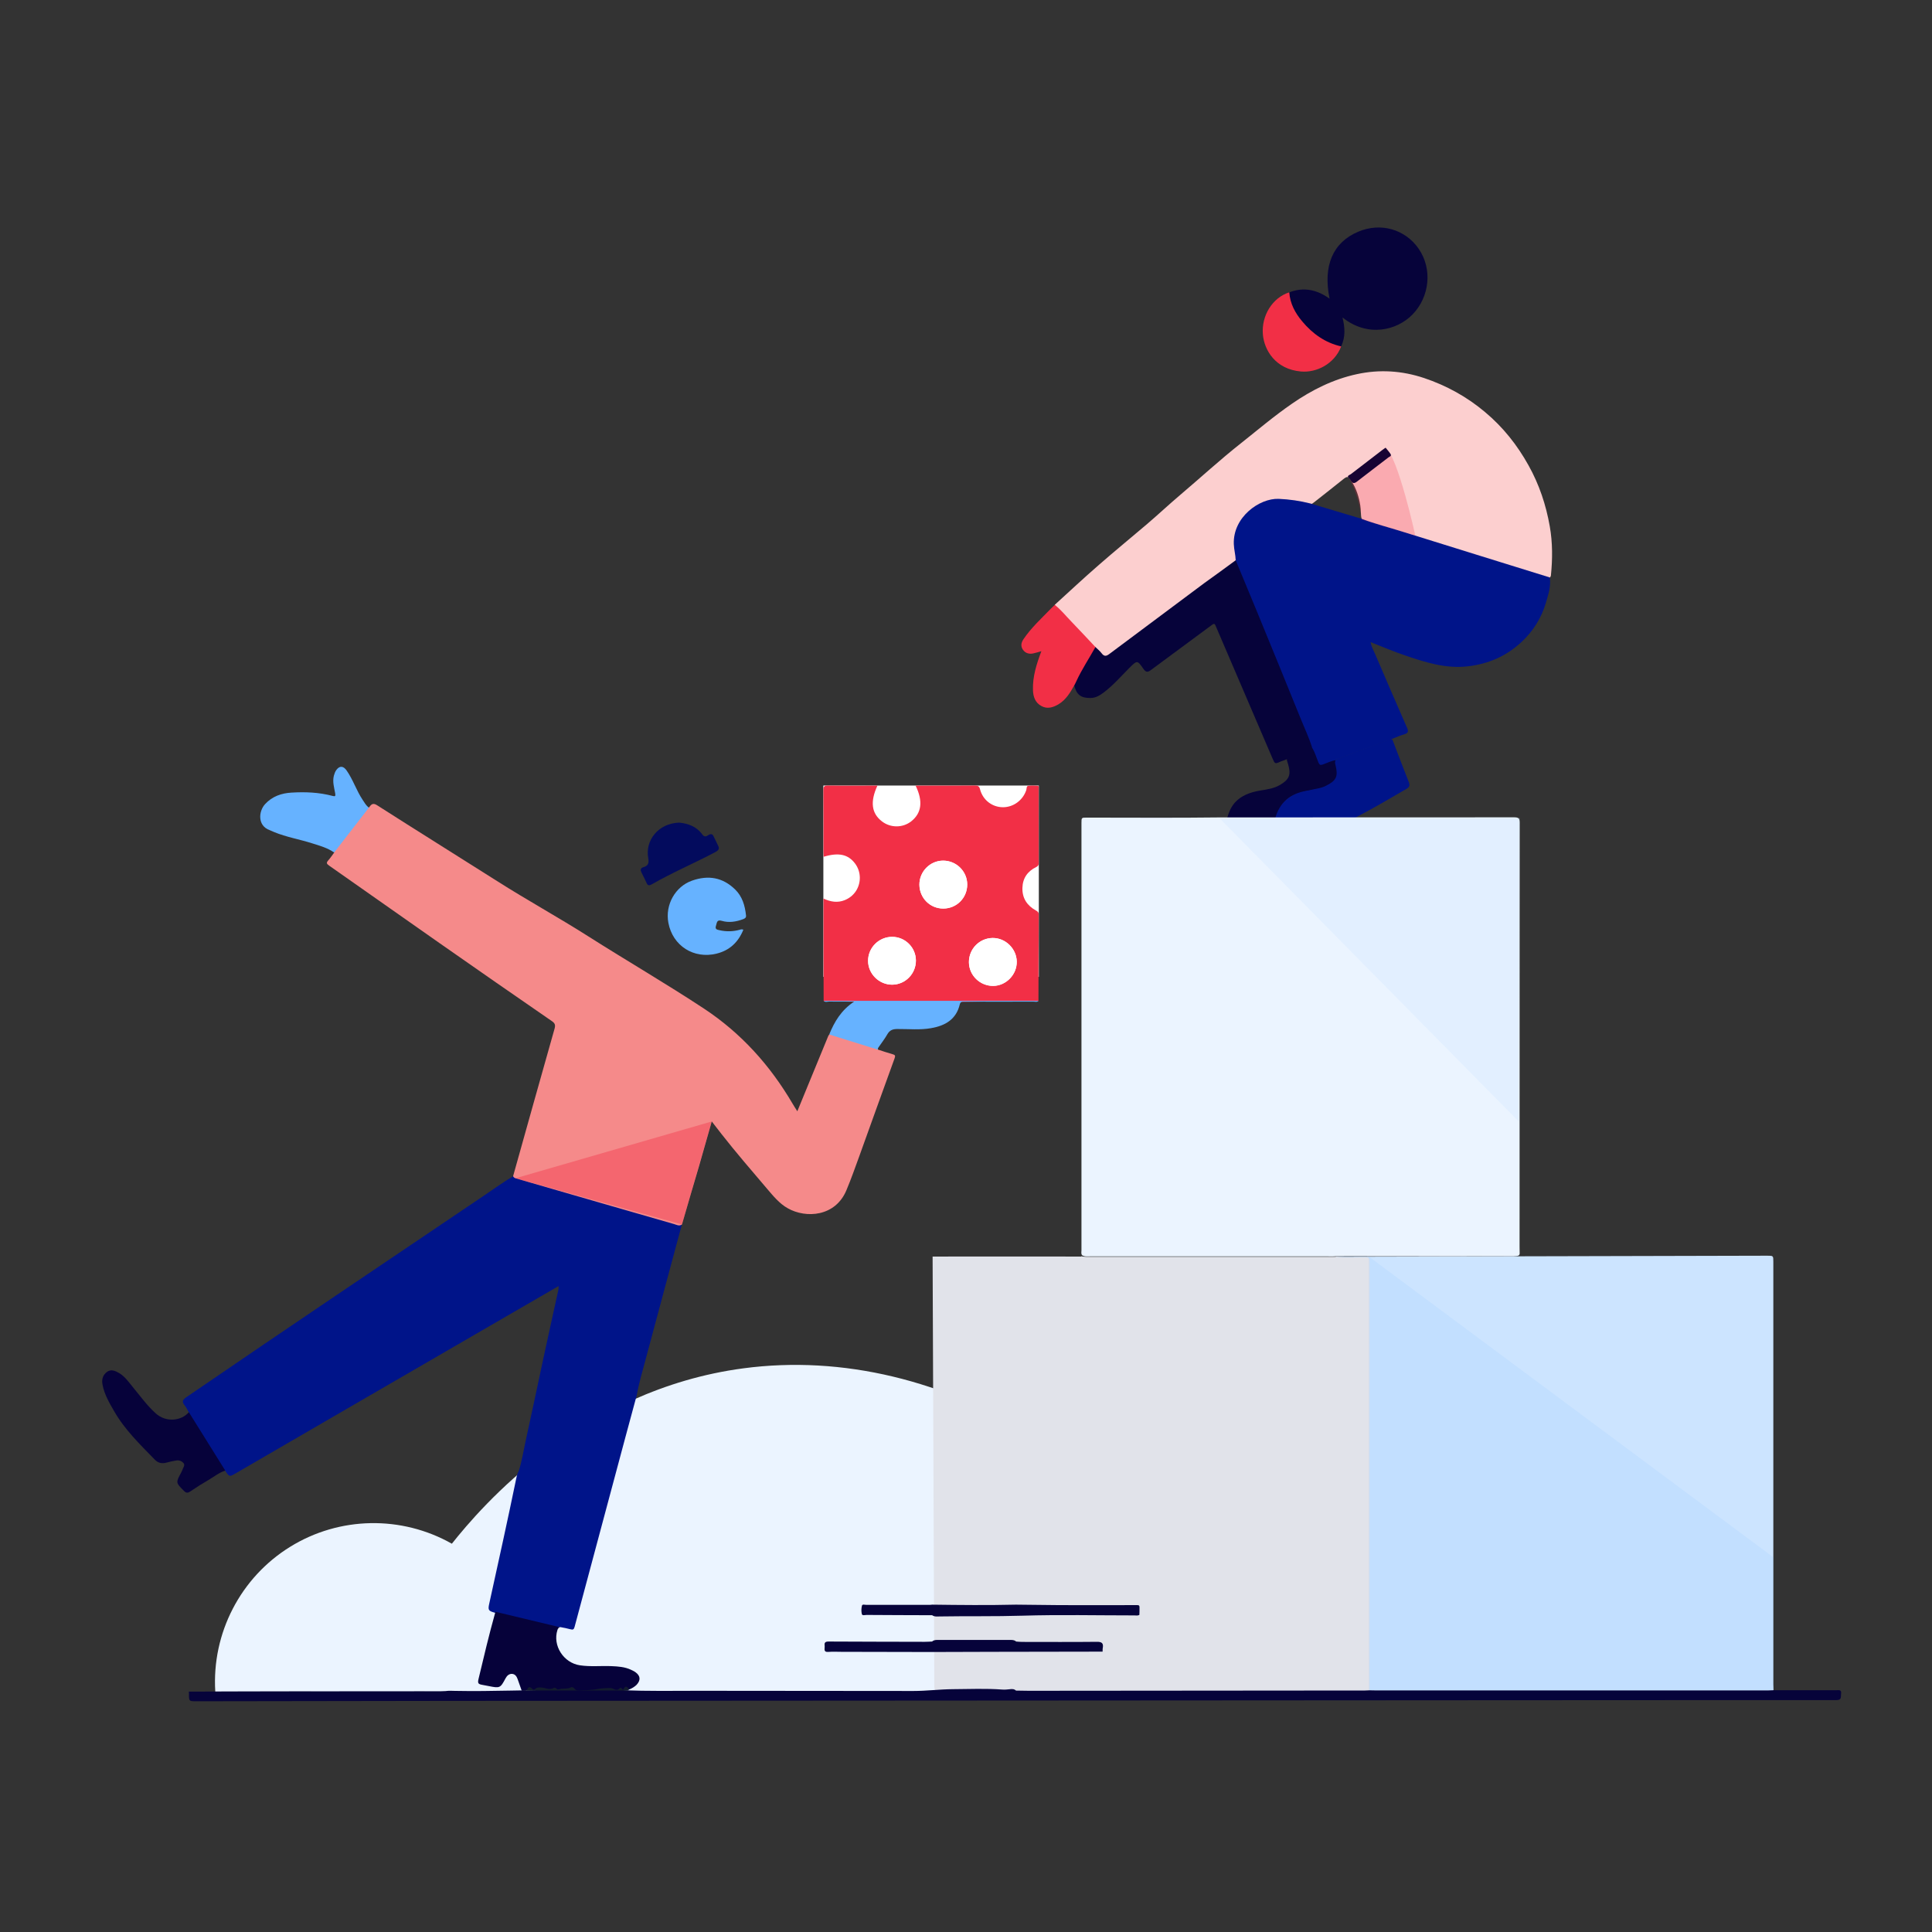 <svg viewBox="0 0 2048 2048" xmlns="http://www.w3.org/2000/svg" xmlns:xlink="http://www.w3.org/1999/xlink"><rect x="0" y="0" width="2048" height="2048" fill="#333333" stroke="none"/><clipPath id="a"><path d="m667 1790.9c-1.7-2.1-3.4-5.1-5.8-.8-1 1.8-1.3.5-1.8-.1-.6-.6-1.7-1.3-2.2-.8-3.5 4.6-6.8.2-10.1.2-4.4 0-9.5.2-13.4 1-6.1 1.2-12 1.2-18 1.6-2.6.2-5.3.3-7.1-2.4-.5-.8-2.4-1.5-3.1-1.1-3.7 2.2-7.9 1-11.7 1.9-1.7.4-2.8 1.1-4.1-.6-.5-.6-2.1-1-2.7-.6-4.8 2.9-9.3-.5-13.9-.4-1.8 0-3.9-.1-5.2 1.1-1.8 1.7-2.8 1.5-4.3-.3-1-1.2-3.2-1.7-3.9-.1-1.5 3.3-4.2 2.6-6.7 2.6-1.4-4.1-2.9-8.1-4.3-12.2-1-2.9-2.8-5.3-5.8-5.5-3.1-.2-5.4 1.7-7 4.7-5.5 10.4-6 10.6-17.9 8.2-1.9-.4-3.9-.8-5.8-1.1-5.5-.9-6.1-1.7-4.8-7 5.5-23.1 11-46.3 17.4-69.2.1-.5.1-1 .1-1.5 23 5.5 46 11 68.9 16.5-1.6.3-2.4 1.3-2.9 2.9-5.3 16.5 6.5 34.8 23.8 37.4 11.3 1.7 22.5.4 33.8.9 6.9.3 13.9.8 20.3 3.8 1.6.8 3.3 1.5 4.8 2.6 5.4 3.9 5.7 8.5 1.2 13.4-2.2 2.1-4.8 3.7-7.8 4.9z"/></clipPath><path d="m228.2 1793.1c-3.8-61.9 26.8-121 79.5-153.5 52.1-32.2 117.9-33.4 171.3-3.2 30.9-39 137.3-163.1 308.9-185.9 211-28.1 434.4 108.1 540.7 343.1-366.8-.2-733.6-.3-1100.4-.5z" fill="#ebf4ff"/><path d="m1873.3 1331.1c6.5 0 6.5 0 6.5 6.4v447.8c0 2.2.1 4.3.2 6.5-1.3 1.7-3.2 1.6-5 1.8-1.8.1-3.7.1-5.5.1h-407.4c-3.4 0-7 .7-10.3-1.3-2.2-3-1.5-6.4-1.5-9.7v-215.9-222.9c0-9.2 0-9.2-9.4-9.2-6.3 0-12.7.1-19-.1-2.1-.1-4.8.6-5.9-2.4" fill="#cce4ff"/><path d="m872.8 832.7h228.4v202.8h-228.4z" fill="#fff"/><path d="m988.6 1332c50.8-.1 106.7 0 157.5 0 .3-.5.7-.5 1-.1 1.5.1 3 .4 4.5.4h262.4c.7 0 1.3-.1 2-.1 10.3 1.3 20.6.4 30.8.5 3.6 0 5.1.5 5.1 4.8-.1 150.6-.1 301.3-.1 451.9v2.5c-2.1 2.2-4.9 1.7-7.5 1.7-17.3.1-34.6 0-51.9 0h-390.7c-3.3 0-6.7.6-9.8-1.2-1.5-1.6-1.5-3.7-1.5-5.6" fill="#e1e3ea"/><path d="m675 1478.9-12 44.4c-18 67.1-36 134.1-53.9 201.2-.7 2.7-1.7 3.4-4.4 2.6-3.5-1-7.1-1.6-10.7-2.3-7.8.5-15-2.5-22.4-4.1-15.8-3.6-31.4-7.5-47.2-11.2-6.6-1.8-7.3-2.8-5.8-9.5 9.8-44.5 19.6-88.9 28.8-133.5.5-2.6 1.3-5.1 2.6-7.5 3.2-10 4.8-20.4 7-30.6 6.3-28.5 12.3-57.2 18.4-85.7 5.4-25.1 11-50.3 16.5-75.4.3-1.2.2-2.5.2-4-29.3 16.9-58.4 33.8-87.5 50.7-51.8 30-103.6 60-155.4 90.1-33.1 19.2-66.1 38.4-99.2 57.6-6.9 4-6.9 3.9-11.3-2.7-1.6-.9-2.9-2.2-3.8-3.8-10.6-17.7-21.8-35-32.6-52.6-1.1-1.7-1.8-3.5-2.2-5.5-1.4-2.4-2.5-5.1-4.3-7.3-3.5-4.1-2-6.2 2-8.9 104.6-71.6 209.7-142.3 314.8-213.2 10.4-7 20.5-14.4 31.3-20.8 19.4 5.3 38.6 11.3 58 16.9 37.6 10.9 75.1 21.9 112.7 32.5 2.7.8 5.6.8 8.2 1.8-12.8 47.6-25.7 95.3-38.4 142.9-3.3 12.5-7.1 25-9.4 37.9z" fill="#001489"/><path d="m722.9 1298c-3 2.2-5.9.2-8.6-.5-50.6-14.5-101.1-29.2-151.7-43.8-5.4-1.6-10.8-3.2-16.2-4.7-1.2-.4-2-1.1-2.5-2.2 14.6-52.2 29.2-104.3 44-156.5 1-3.7.4-5.6-2.8-7.8-39.8-27.4-79.5-55-119.1-82.7-39.1-27.3-78-54.9-117.1-82.2-2.9-2-3.1-3.1-.9-5.6 2.3-2.6 4.2-5.5 6.3-8.3.8-4.3 4.1-7.1 6.6-10.4 8.7-11.3 17.1-22.8 26.2-33.8 1.2-1.4 2-3.1 4-3.5 2.3-3 3.9-5.5 8.8-2.3 42.2 27 84.7 53.4 126.9 80.2 31.9 20.3 65.1 38.5 97 58.8 40.6 25.8 82.3 50 122.5 76.5 39.5 26.1 70.1 60.2 93.9 100.8 1.4 2.4 2.9 4.7 5 8 4.1-10.1 7.9-19.3 11.7-28.5 7-17.1 14-34.2 21.1-51.3.2-.6.7-1.1 1.1-1.6 1.6-1 3.2-.5 4.8 0 13.9 4.6 27.9 8.5 41.8 13.2 1.9.6 3.6 1.7 5.2 2.9 5.1 1.6 10.1 3.4 15.2 4.8 2.7.7 3.3 1.5 2.2 4.4-12.6 34.5-24.9 69.1-37.4 103.7-4.4 12.1-8.7 24.3-13.7 36.2-11.6 27.8-42.6 30.1-62.2 19-8.9-5-15.4-13.1-22-20.8-16.2-19.1-32.7-38.1-48.1-57.8-3.4-4.3-6.7-8.6-10.4-13.4-4.5 15.9-8.9 31.3-13.3 46.7-6.2 20.9-12.3 41.7-18.3 62.5z" fill="#f58a8a"/><path d="m1118.1 641.1c15.6-14.2 31-28.6 46.9-42.4 16.8-14.7 34.2-28.9 51.2-43.4 11.7-10 23-20.6 34.8-30.6 21.5-18.2 42.2-37.3 64.4-54.8 17.9-14.2 35.3-29 54.2-42 21.1-14.6 43.7-25.9 68.8-31.3 23.9-5.2 47.7-3.7 71.1 4.1 23.9 8 45.6 20 64.8 36.2 18.9 15.8 34 34.8 46 56.4 11.3 20.2 18.5 41.8 22.5 64.5 3.1 17.4 3 35 1.2 52.6-.1.6-.6 1.1-1 1.7-2 1.4-3.9.2-5.7-.3-19.3-5.8-38.4-12.3-57.6-18.2-42.9-13.3-85.9-26.5-128.9-39.4-2.5-.8-5.3-1.1-7.1-3.3-1.5-4.8-.9-9.9-1.7-14.8-1.4-9.4-4.3-18.1-9.3-26.1-3.4-5.3-4.4-5.6-9.2-1.7-9.8 7.9-19.8 15.7-29.7 23.5-1.6 1.2-3 2.6-5.1 2.9-7.4-1-14.6-3.2-22.1-3.8-11.2-1-22.2-.7-32.4 5.2-17.6 10.3-27.2 27.2-24.1 47.4.5 3.3 1.4 6.5.9 9.9-.7 2.1-2.5 3-4.1 4.2-40.6 30.1-81.2 60.5-121.9 90.5-2.8 2.1-5.5 4.3-8.3 6.5-3.3 2.7-6.1 2.8-9.1-.5-2.2-2.5-4.7-4.7-7.1-7.1-12.9-14.4-26.7-27.9-39.9-42-1.1-1.3-2.1-2.4-2.5-3.9z" fill="#fccfcf"/><path d="m1443.9 550.1c13.9 5.3 28.4 8.9 42.6 13.4 52.1 16.3 104.2 32.4 156.3 48.6 1.5 9.4-1.6 18.2-4.1 26.9-4.7 15.9-13.3 29.8-25.5 41.2-16 15.1-35 23.5-57 26.1-23.6 2.8-45.3-4.2-67-11.6-12.1-4.1-23.8-9.1-36.3-14 .8 4.9 3.1 8.8 4.9 12.9 11.2 26 22.3 52 33.7 77.8 1.9 4.4 1 5.9-3.3 7.1-4.1 1.2-8.1 3-12.1 4.6-19.4 7.1-38.8 14.3-58.1 21.4-.8.3-1.4.8-2.1 1.3-4.1 3.7-9.6 4.2-14.5 5.9-2.4.8-3.9-1.2-4.8-3.3-2.4-4.9-4.2-10.1-6.4-15.1-9.8-25.1-20.5-49.8-30.7-74.8-10.5-25.7-20.5-51.6-31.3-77.3-5.7-13.5-11.2-27.1-16.8-40.6-.9-2.1-2.3-4.2-1.5-6.7-.2-5.8-1.8-11.3-2-17.1-1.1-28.6 27.1-48.8 47.6-48 11.4.5 22.5 2.1 33.5 4.9 18.4 5.5 36.7 11 54.9 16.4z" fill="#001489"/><path d="m873.1 1060.9c-.1-22.1-.2-44.3-.2-66.4v-42c7.6 3.6 15 4.7 22.5 1.7 4.9-2 8.9-5.1 11.9-9.6 5.8-8.9 5.5-20.6-.8-29.1-7.4-9.9-17.4-12.1-33.4-7.3-.1-1.5-.2-3-.2-4.4 0-22 .1-44-.1-66 0-3.7.6-5.1 4.8-5.1 17.5.3 34.9.1 52.5.1-7.9 17.1-6.3 29.4 4.8 37.9 9.2 7.1 22.1 7 31.1-.1 11-8.8 12.6-21.2 4.6-37.8h12c17 0 34 .1 51-.1 3.2 0 4.5.9 5.3 4.1 3 11.3 12.8 18.8 24.1 18.9 11.1.1 21.3-7.3 24.9-18.2.5-1.6 0-4.3 2.2-4.5 3.3-.4 6.7-.3 10 0 1.4.1.9 1.9.9 3 0 26.3 0 52.6.1 79 0 2.2-.8 3.2-2.7 4.1-9.2 4.5-14.3 11.8-14.6 22.1-.3 10.9 4.9 18.7 14.2 23.9 1.9 1 3.1 1.9 3.1 4.4-.2 30.5-.2 60.9-.3 91.4-1 .9-2.2.6-3.4.6-51.8-.8-103.5 1.9-155.3 1.2-8.5-.1-17 .5-25.5-.1-14.1-1.1-28.2-1-42.3-1.1-.4 0-.8-.4-1.2-.6z" fill="#f22f46"/><path d="m200.2 1793.2c40.9-.1 81.9-.3 122.8-.3 47.9-.1 95.8 0 143.8-.1 1.8 0 3.7-.1 5.5-.2 3.3-.5 6.7-.3 10-.2 39.8.8 79.5-1.3 119.3-1 19 .1 38-.9 56.9.1 28.5 1.5 56.9.7 85.3.8 74.8.2 149.6 0 224.4.2 14 0 27.9-1.8 41.8-1.9 17.5-.1 34.9-.9 52.4.4 2.5.2 5 0 7.5-.3s5-.6 7.1 1.4c4.5.1 9 .2 13.5.2l356.4-.3c1.7 0 3.3-.1 5-.2 1.8 0 3.7.1 5.5.1h417.2c1.8 0 3.7-.1 5.5-.2h66.5c2.5 0 5.7-.9 5 3.7-.5 3.3 1.1 6.8-5.2 6.8-119-.1-238 .1-356.9.1-371.1.2-742.2.5-1113.3.7-89.3.1-178.6.3-268 .4-7.9 0-7.9 0-7.9-7.9-.1-.6-.1-1.5-.1-2.3zm1109.7-1199.3c7.7 18.5 15.4 37 23 55.5 15.4 37.5 30.8 75.1 46 112.7 4.1 10.1 8.8 20 12 30.4-.1.7-.6 1.2-1.2 1.5-8.6 3.6-16.6 8.8-25.8 10.9-2 .7-4 1.4-6 2.2-6.4 2.9-6.4 2.9-9.1-3.4-20-46.6-40-93.2-60-139.9-1-2.2-1.3-3.5-4.2-1.3-21.3 15.9-42.8 31.5-64.1 47.4-3.6 2.7-5.5 3.4-8.6-1.1-6.3-9.2-6.6-8.9-14.7-.8-8.7 8.7-16.8 18.1-26.6 25.6-4.3 3.3-8.9 6.3-14.7 6.3-10.3.1-14.9-3.6-17.3-13.8-.7-1.2-.1-2.3.4-3.3 5.6-12 12.3-23.5 19.5-34.7.6-1 1.3-1.9 2.5-2.4 2.2 2.2 4.8 4.2 6.7 6.7 2.7 3.6 4.9 3.4 8.3.8 33.5-25.1 67.1-50.1 100.6-75.1 11.2-8 22.3-16.1 33.3-24.2zm56.8-284c15.5-6 29.6-2.7 42.7 6.7-7.1-34.9 3.4-59.6 30.4-71 23.8-10.1 49.9-2.6 64.2 18.3 14.5 21.2 11.6 50.6-6.6 69.4-16.5 17-47.5 24.7-74.3 3.2 2.6 10.5 3.3 20.7-1.4 30.6-1.6 1.2-3.2.6-4.8.1-24.5-8.7-41.9-24.6-50.3-49.6-.8-2.5-1.5-5.1.1-7.7z" fill="#06033a"/><path d="m200.2 1497c12.9 20.6 25.7 41.3 38.6 61.9-6.6 2.1-11.9 6.5-17.7 9.9-6.6 3.8-13.1 7.9-19.4 12.2-2.7 1.8-4.4 1.8-6.7-.6-8.7-8.7-8.8-8.6-2.9-19.5.7-1.3 1.2-2.7 1.8-4.1.9-2 2.3-4.1.5-6-2-2.2-4.7-3.1-7.7-2.6-3.4.6-6.8 1.3-10.1 2.2-4.8 1.4-9.1.4-12.4-3-15.7-16.2-32.1-31.9-43.4-51.8-5-8.7-10.2-17.5-12.1-27.7-1.1-5.6.2-10.3 4.8-13.7 4.3-3.1 8.7-1 12.6 1.2 6.5 3.8 10.6 10 15.2 15.6 7.6 9.2 14.6 18.9 23.5 27 11 10.2 27.4 8.3 35.4-1z" fill="#06023a"/><path d="m391.1 856.1c-12.3 15.9-24.6 31.8-36.9 47.6-7-4.9-15.2-7.2-23.2-9.7-13.4-4.3-27.4-6.6-40.5-12-1.5-.6-3-1.4-4.6-2-13.2-4.7-11.8-20.1-4.9-27.6 7.6-8.3 17.5-11.6 28-12.2 14.6-.9 29.2-.3 43.5 3.5 2.7.7 3.4.4 2.8-2.8-1.1-6.1-3-12.2-1.4-18.6.6-2.1 1.3-4.2 2.5-5.9 3.5-4.9 7.5-4.7 11 .3 6.8 9.7 10.4 21.2 16.9 31 2 2.9 3.7 6.3 6.8 8.4zm396.9 129.4c-5.4 13.4-14.8 22.1-28.5 25.4-24 5.9-46.4-8.2-51-32.7-3.6-19.2 7.4-38.5 25.1-44.7 17.4-6.1 32.6-3.4 45.7 9.4 7.6 7.4 10.4 17.1 11.5 27.4.3 2.3-.9 3.2-2.9 4-7.5 2.8-15.2 4.1-22.9 1.8-5.2-1.5-5 2-6 5.1-1.4 4.1 1.3 4.3 3.9 4.9 7.1 1.6 14.2 1.4 21.2-.5 1.1-.4 2.2-.7 3.9-.1z" fill="#66b2ff"/><path d="m1161.2 685.9c-6.7 12.1-14.5 23.7-20.3 36.4-.6 1.4-1.3 2.7-2 4-4.4 7.8-8.9 15.5-16.9 20.3-5.8 3.4-12 5.3-18.3 1.7-6.4-3.6-8.5-9.8-8.7-16.8-.5-14.3 3.8-27.6 8.9-41.2-3.2.9-6 1.8-8.9 2.4-4.2.8-8.1-.3-10.6-3.9-2.6-3.6-2-7.5.5-11.2 8.2-12.1 18.9-21.9 28.9-32.2 1.4-1.4 2.8-2.8 4.3-4.2 6.6 5.1 11.7 11.7 17.5 17.6 8.6 8.9 17 18 25.6 27.1z" fill="#f22f46"/><path d="m873.1 1060.9h227.8c-1.5 1.7-3.4.9-5.2.9-24.3.1-48.7 0-73 0-2.3 0-4.5-.4-5.3 2.9-3.8 16-15.5 22.6-30.4 25.2-11.9 2.1-23.9.8-35.8.9-4.8 0-8.1 1.2-10.6 5.6-2.6 4.6-5.9 8.8-8.9 13.2-.7 1-1.4 1.8-1 3.1-17.2-5.4-34.5-10.7-51.7-16.1 5.5-13.5 12.7-25.8 26.5-34.9-9.8 0-18.3.1-26.8 0-1.9.1-4 1-5.6-.8z" fill="#66b2ff"/><path d="m1301.2 868.7c-1.2-.4.3-3.5.9-5.4 0 0 2-7 7-12.6 6.6-7.3 16-10.9 26.8-12.7 7.2-1.2 14.4-2.1 20.9-5.9 9.7-5.7 11.9-10.6 8.8-21.4-.5-1.9-1.1-3.8-1.7-5.7 8.7-4.8 17.9-8.5 27-12.3 3.1 4.8 4.5 10.4 6.7 15.6 1.1 2.6 2.1 3 4.7 2.1 4.5-1.6 8.7-3.9 13.5-4.5 6.3 16.9.4 27-17.5 30.3-7.6 1.4-15.3 2.6-22.7 5-11.7 3.8-18.7 12.3-22.1 23.7-.5 1.8-1.2 2.8-2 3.4" fill="#06033a"/><path d="m1366.7 309.9c.8 12 6.3 22 13.8 30.9 10.9 13 24.3 22.6 41.2 26.4-7.2 18.9-26.5 28.1-42.7 26.6-27-2.4-38.9-22.7-40.3-39.3-1.7-20.1 10.4-39.1 28-44.6z" fill="#f22f46"/><path d="m719.9 872c9.1.9 18.2 3.9 24.3 12.2 2.1 2.9 3.8 3 6.4 1.2 1.8-1.2 3-1.2 3.6-1.1 1.6.2 2.2 2.2 4.9 7.7 2.4 5 3.3 6.2 2.8 7.8-.7 2.1-2.9 3-3.7 3.5-22.3 11.8-45.5 21.6-67.4 34.2-2.5 1.4-4.2 1.4-5.4-1.5-1.6-3.6-3.4-7.1-5.2-10.7-1.4-2.7-1.8-5 2-6.1 4.8-1.4 5.9-4.2 5-9.3-3.6-19 10.5-37.1 32.7-37.9z" fill="#030b5d"/><path d="m1000.1 963.1c-14.1.1-25.3-11-25.5-25.2-.1-14 11.3-25.6 25.2-25.6 14 0 25.5 11.4 25.5 25.3 0 14.2-11.2 25.4-25.2 25.5zm52.2 31.2c13.6-.1 25.2 11.3 25.5 24.9.3 13.9-11.3 25.8-25 25.9-14 .1-25.6-11.2-25.7-25.1-.1-14.1 11.2-25.6 25.2-25.7zm-81.4 23.8c.1 14.1-11.2 25.6-25.1 25.7s-25.6-11.5-25.6-25.3c0-14 11.5-25.4 25.5-25.4 13.8 0 25.1 11.2 25.2 25z" fill="#fff"/><path d="m667 1790.9c-.5.4-1.1.7-1.6 1.1h-112.3c.8-2.3 2.4-5.5 5.4-8.3 9-8.4 22.7-4.7 39.3-2.9 39.8 4.3 63.5-6 68.5 4.6 1 2 .9 4.1.7 5.5z" fill="#121c2d"/><path d="m667 1790.9c-1.7-2.1-3.4-5.1-5.8-.8-1 1.8-1.3.5-1.8-.1-.6-.6-1.7-1.3-2.2-.8-3.5 4.6-6.8.2-10.1.2-4.4 0-9.5.2-13.4 1-6.1 1.2-12 1.2-18 1.6-2.6.2-5.3.3-7.1-2.4-.5-.8-2.4-1.5-3.1-1.1-3.7 2.2-7.9 1-11.7 1.9-1.7.4-2.8 1.1-4.1-.6-.5-.6-2.1-1-2.7-.6-4.8 2.9-9.3-.5-13.9-.4-1.8 0-3.9-.1-5.2 1.1-1.8 1.7-2.8 1.5-4.3-.3-1-1.2-3.2-1.7-3.9-.1-1.5 3.3-4.2 2.6-6.7 2.6-1.4-4.1-2.9-8.1-4.3-12.2-1-2.9-2.8-5.3-5.8-5.5-3.1-.2-5.4 1.7-7 4.7-5.5 10.4-6 10.6-17.9 8.2-1.9-.4-3.9-.8-5.8-1.1-5.5-.9-6.1-1.7-4.8-7 5.5-23.1 11-46.3 17.4-69.2.1-.5.1-1 .1-1.5 23 5.5 46 11 68.9 16.5-1.6.3-2.4 1.3-2.9 2.9-5.3 16.5 6.5 34.8 23.8 37.4 11.3 1.7 22.5.4 33.8.9 6.9.3 13.9.8 20.3 3.8 1.6.8 3.3 1.5 4.8 2.6 5.4 3.9 5.7 8.5 1.2 13.4-2.2 2.1-4.8 3.7-7.8 4.9z" fill="#06023a"/><g clip-path="url(#a)"><path d="m491.3 1673.8c34.8 1.3 69.6 2.7 104.5 4" fill="#121c2d"/></g><path d="m1433.5 868.7c2.3-1.3 4.2-2.5 6.1-3.5 17.4-9.1 34.3-19 51.2-28.9 3.4-2 4-3.8 2.5-7.5-5.9-14.8-11.5-29.7-17.2-44.6-2-1.2-3.9 0-5.7.6-3 1-5.9 2.2-8.9 3.3-13.7 5.1-27.5 10-41.2 15.3-2.4.9-5.3 1.6-5.1 5.2.1 1 .4 2 .6 2.9 2.8 11.5.7 16-9.9 21.3-2.7 1.4-5.5 2.3-8.5 2.9-4.6.9-9.1 1.9-13.7 2.8-15 2.9-27.3 11.2-32.2 29.9" fill="#001489"/><path d="m1000.1 963.1c-14.1.1-25.3-11-25.5-25.2-.1-14 11.3-25.6 25.2-25.6 14 0 25.5 11.4 25.5 25.3 0 14.2-11.2 25.4-25.2 25.5zm52.2 31.2c13.6-.1 25.2 11.3 25.5 24.9.3 13.9-11.3 25.8-25 25.9-14 .1-25.6-11.2-25.7-25.1-.1-14.1 11.2-25.6 25.2-25.7zm-81.4 23.8c.1 14.1-11.2 25.6-25.1 25.7s-25.6-11.5-25.6-25.3c0-14 11.5-25.4 25.5-25.4 13.8 0 25.1 11.2 25.2 25z" fill="#fff"/><path d="m1605.2 866.4c4.7 0 5.7 1.4 5.7 5.8-.1 150.6-.1 300.2-.1 448.9 0 2.7.1 5.3.1 8-.4 2.2-2.3 2.2-3.8 2.4-2 .3-4 .2-6 .2-47.7 0-95.5.1-143.2 0-14 0-27.9-.2-41.9 0-3.5.3-7 .1-10.5.1h-249.1c-3.1 0-6.4.6-9.3-1.2-1.3-1.6-.7-3.5-.7-5.3v-452.8c0-5.8 0-5.8 5.6-5.8 47 0 94 .4 140.9-.2" fill="#ebf4ff"/><path d="m1430.1 507s9.9 16.3 13.6 43.9l56.6 16.9s-18.2-83.2-31.5-93.2z" fill="#f22f46" opacity=".23"/><path d="m1450.8 1331.9v459.5h429.3v-140.4z" fill="#66b2ff" opacity=".1"/><path d="m1465.2 477.1c1-.8 2.1-1.5 3.6-2.5 1.8 2.3 3.7 4.3 5.2 6.6s-1 2.8-2.1 3.6c-11.2 8.7-22.5 17.1-33.6 25.8-5.2 4.1-6-1.8-8.2-3.6-3.3-2.5.7-3.5 1.9-4.4" fill="#170333"/><path d="m1610.9 867.2-318 .3 317 321.3z" fill="#cce4ff" opacity=".3"/><path d="m722.9 1298 31.6-109.2-208.1 60.2z" fill="#f22f46" opacity=".39"/><path d="m988 1701c29.7.4 59.3.7 89 0 15.5.2 31 .4 46.5.5 25.8.1 51.7 0 77.5 0 8.2 0 6.8-.9 6.9 6.8 0 1.2 0 2.3-.1 3.5-1.7 1.1-3.6.6-5.3.6-39.7 0-79.3-.9-118.9.3-29.1.9-58.2.3-87.3.8-2.8 0-5.7.5-8.2-1.3-23.2-.1-46.3-.1-69.5-.3-1.7 0-4.5 1-5-.9-.7-2.8-.6-6 .1-8.9.4-1.8 2.9-.9 4.5-.9h66.5c1 .1 2.2-.1 3.3-.2zm180.8 49.8c-38.5.1-76.9.1-115.4.2-21.8 0-43.6.1-65.4.2-32-.1-64-.2-96-.2-4.7 0-9.4-.3-14 .1-5.4.4-3.6-3.4-3.8-6-.3-2.8-.4-5 3.9-5 34 .2 68 .2 102 .3 2.7 0 5.3-.2 8-.3 1.9-1.8 4.2-1.7 6.6-1.7h75.8c2.3 0 4.7-.1 6.6 1.7 2.3.2 4.6.4 6.9.4 26.2 0 52.4.2 78.6-.1 5.2-.1 7.3 1.3 6.4 6.5-.3 1.3-.1 2.6-.2 3.9z" fill="#06033a"/></svg>